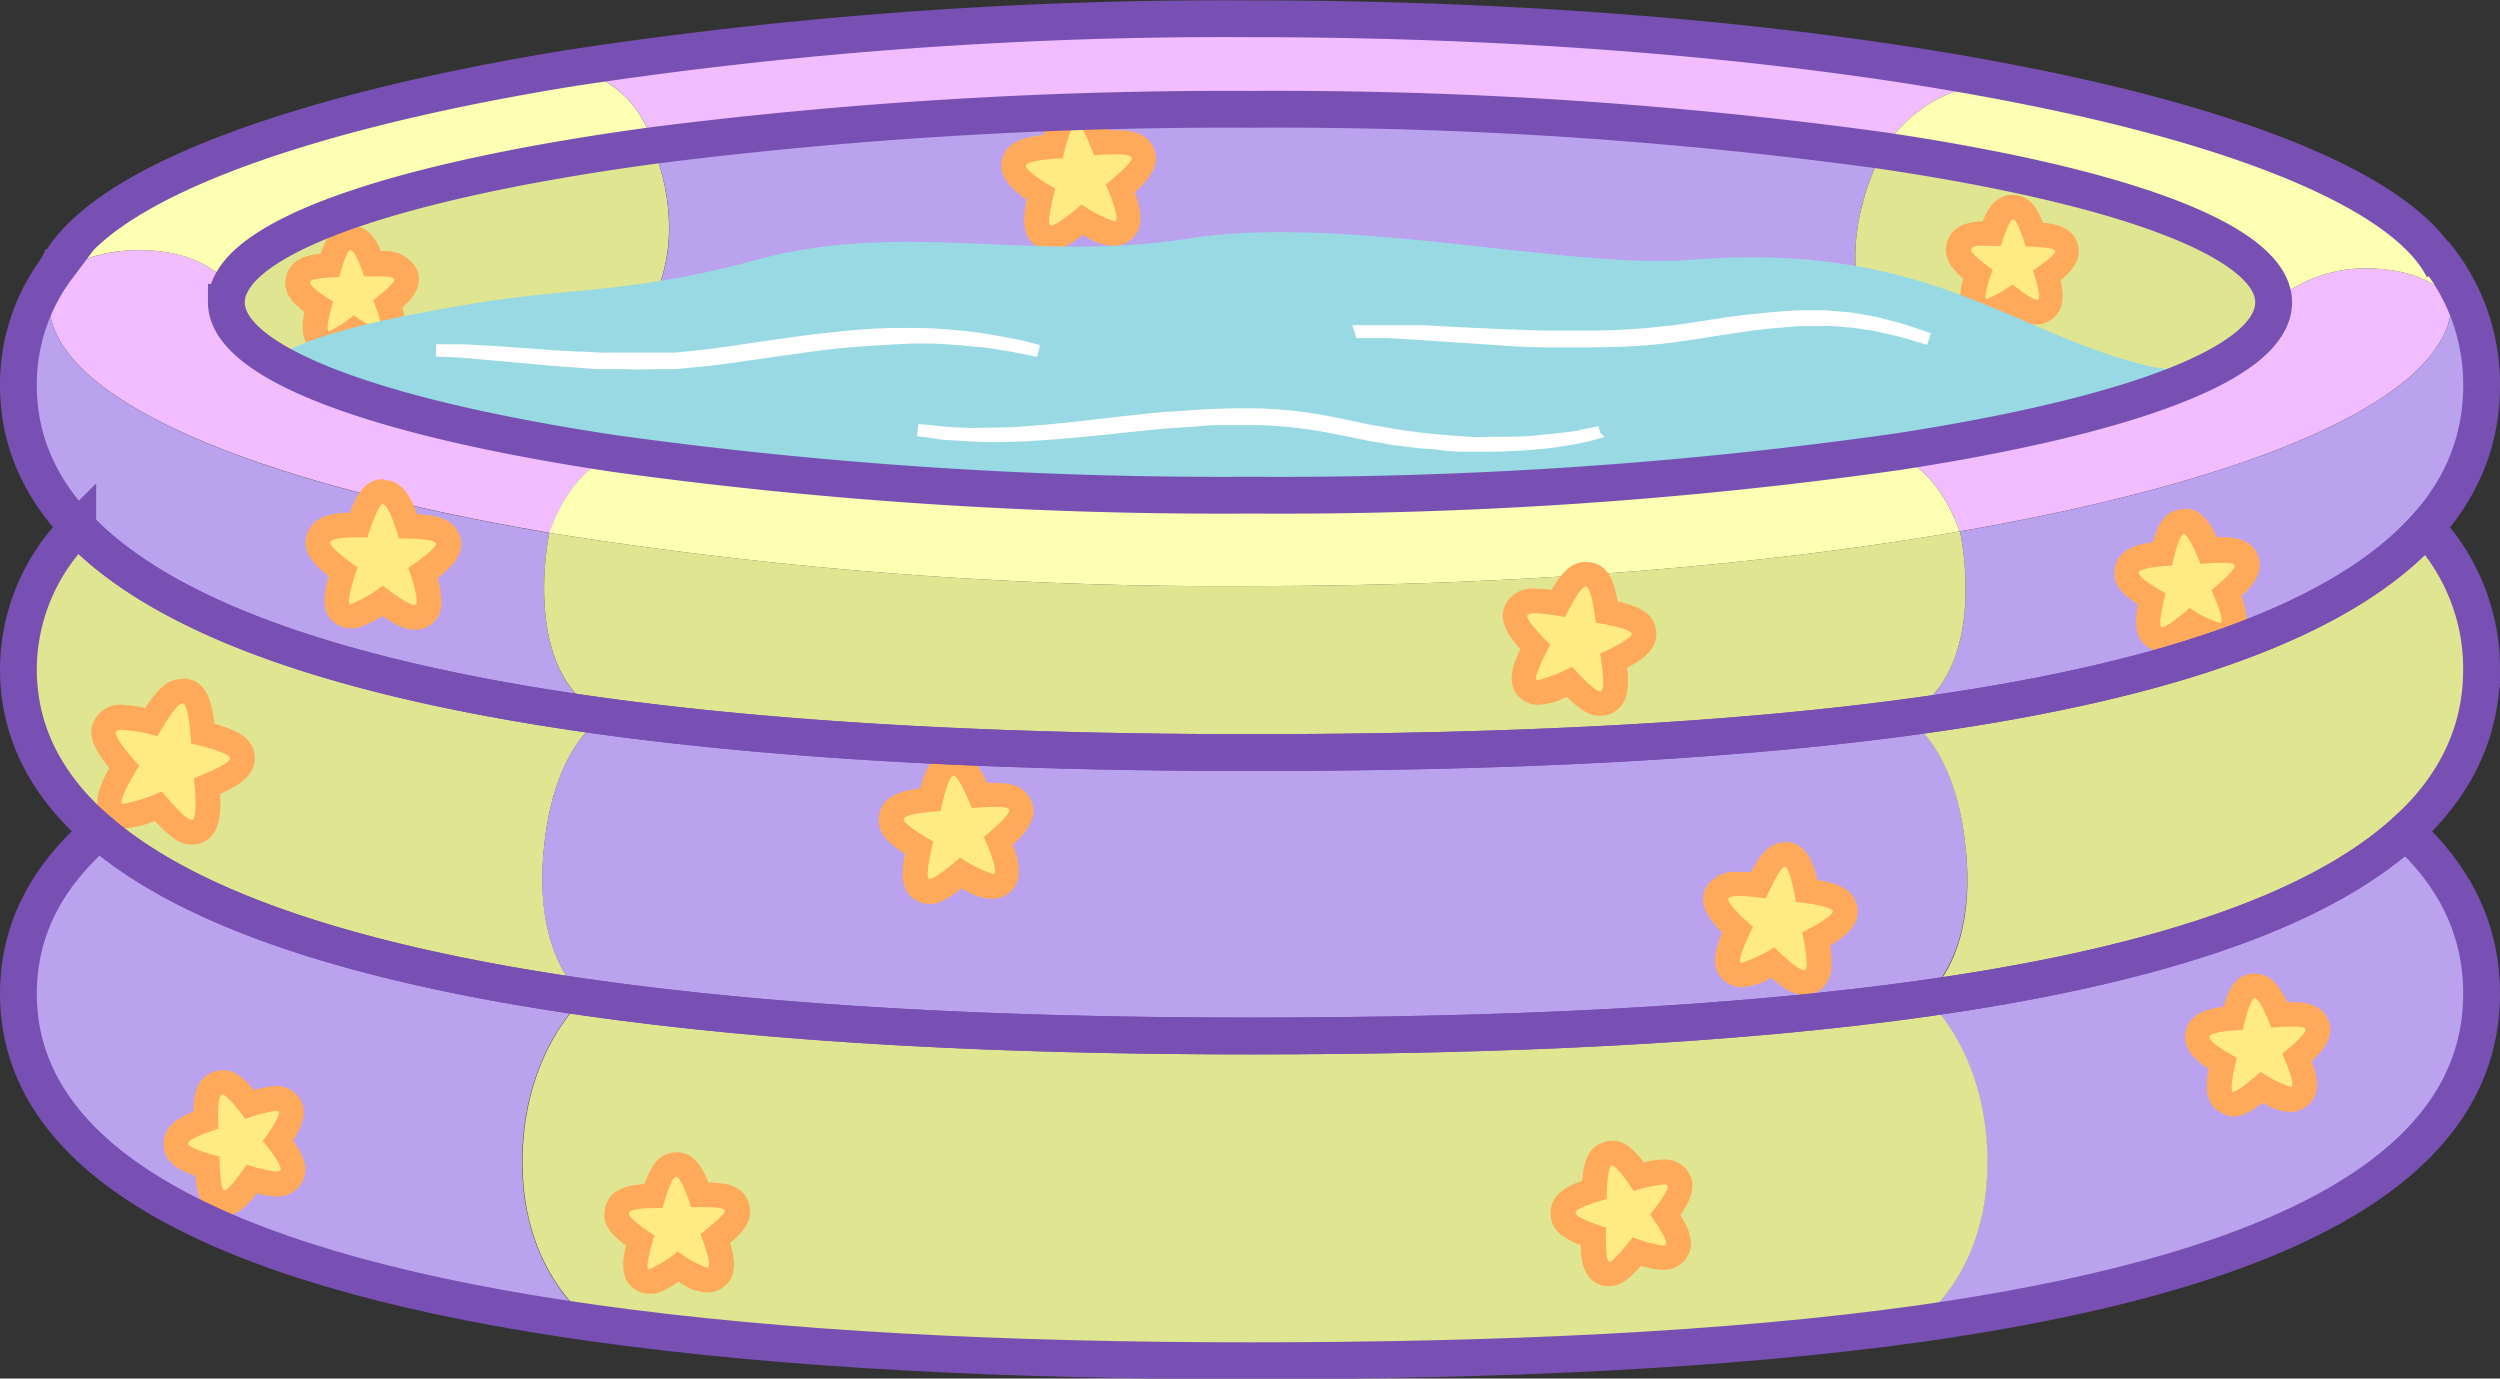<svg xmlns="http://www.w3.org/2000/svg" width="203.77" height="112.36" viewBox="0 0 203.77 112.36">
  <rect x="0" y="0" width="203.77" height="112.36" fill="#333333" stroke="none"/>
  <g id="Layer_2" data-name="Layer 2">
    <g id="Layer_1-2" data-name="Layer 1">
      <g id="to_kids_pool" data-name="to_kids pool">
        <g>
          <path d="M44.78,43.44h0C20.06,39.24,4,32.38,4,24.64a6.11,6.11,0,0,1,.73-2.83A15.85,15.85,0,0,0,1.5,31.4c0,14.88,19.14,23.07,47.85,27C42.28,55,44.78,43.44,44.78,43.44Z" fill="#baa2ee"/>
          <path d="M202.27,31.4a16.7,16.7,0,0,0-3.85-10.75,7.16,7.16,0,0,1,1.4,4c0,7.66-15.78,14.46-40.09,18.67a.5.5,0,0,1,.05.13s2.5,11.54-4.57,14.93l.13.08C183.53,54.68,202.27,46.66,202.27,31.4Z" fill="#baa2ee"/>
          <path d="M159.78,43.44a.5.5,0,0,0-.05-.13c-16.21,2.81-36.21,4.46-57.85,4.46a348.48,348.48,0,0,1-57.1-4.34h0S42.28,55,49.35,58.37c15.28,2.08,33.27,2.94,52.53,2.94,19.65,0,38-.79,53.46-2.86l-.13-.08C162.28,55,159.78,43.44,159.78,43.44Z" fill="#dfe590"/>
        </g>
        <g>
          <path d="M44.35,69c.89-8.65,5-10.65,5-10.65h0c-20.15-2.74-35.59-7.6-43-15.4A16.34,16.34,0,0,0,1.5,54.54c0,14.58,18.41,22.75,46.19,26.74h0S43.39,78.29,44.35,69Z" fill="#dfe590"/>
          <path d="M160.21,69c-.79-7.73-4.16-10.14-4.86-10.57-15.48,2.07-33.82,2.86-53.47,2.86-19.26,0-37.26-.87-52.54-2.94h0s-4.11,2-5,10.65c-1,9.27,3.34,12.25,3.34,12.25h0c15.63,2.24,34.23,3.16,54.19,3.16,20.35,0,39.27-.84,55.08-3.08l-.09-.09S161.17,78.29,160.21,69Z" fill="#baa2ee"/>
          <path d="M202.27,54.54A16.82,16.82,0,0,0,197.72,43c-7.18,8-22.4,12.81-42.37,15.48.7.43,4.07,2.84,4.86,10.57,1,9.27-3.34,12.25-3.34,12.25l.09.09C184.25,77.5,202.27,69.5,202.27,54.54Z" fill="#dfe590"/>
        </g>
        <g>
          <path d="M42.56,94.75c0-9.19,5.13-13.48,5.13-13.48h0C29.78,78.7,15.76,74.39,8.07,67.75,3.83,71.41,1.5,75.78,1.5,81c0,14.68,18.65,22.86,46.74,26.82C48.22,107.76,42.56,103.93,42.56,94.75Z" fill="#baa2ee"/>
          <path d="M202.27,81c0-5.2-2.2-9.56-6.19-13.19-7.48,6.81-21.33,11.09-39.11,13.6.67.61,5,4.91,5,13.39,0,9.2-5.69,13-5.69,13v.09C184,104,202.27,96,202.27,81Z" fill="#baa2ee"/>
          <path d="M162,94.75c0-8.48-4.37-12.78-5-13.39-15.82,2.24-34.74,3.08-55.09,3.08-20,0-38.56-.92-54.19-3.17h0s-5.13,4.29-5.13,13.48,5.66,13,5.68,13c15.51,2.19,33.91,3.09,53.64,3.09,20.07,0,38.76-.82,54.44-3v-.09S162,104,162,94.75Z" fill="#dfe590"/>
        </g>
        <g>
          <path d="M193.47,21.89a11.5,11.5,0,0,0-8.15,2.75c0,4.9-11.91,9.28-30.58,12.17l-.49.19s3.42.68,5.48,6.31c24.31-4.21,40.09-11,40.09-18.67C199.82,24.64,198.59,22.11,193.47,21.89Z" fill="#f2bdff"/>
          <path d="M18.45,24.64a3.24,3.24,0,0,1,.31-1.35h0s-1.86-2.82-7.12-2.9-7.4,2.46-7.4,2.46h0A5.83,5.83,0,0,0,4,24.64c0,7.74,16.11,14.6,40.83,18.79,2-5.75,5.53-6.43,5.53-6.43h0C30.91,34.12,18.45,29.65,18.45,24.64Z" fill="#f2bdff"/>
          <path d="M154.25,37l.49-.19a358.85,358.85,0,0,1-52.86,3.55A362,362,0,0,1,50.31,37h0s-3.48.68-5.53,6.43a348.48,348.48,0,0,0,57.1,4.34c21.64,0,41.64-1.65,57.85-4.46C157.67,37.68,154.25,37,154.25,37Z" fill="#fdffb3"/>
          <path d="M46.5,5.55C22.76,9.41,6.57,15.67,4.24,22.85h0s2.14-2.55,7.4-2.46,7.12,2.9,7.12,2.9c2.11-4.7,15.23-8.82,34.47-11.43h0A8.54,8.54,0,0,0,46.5,5.55Z" fill="#fdffb3"/>
          <path d="M164.72,6.89c-17-3.36-38.92-5.39-62.84-5.39A354.5,354.5,0,0,0,46.5,5.55a8.54,8.54,0,0,1,6.73,6.31h0a373,373,0,0,1,48.65-2.95,362.35,362.35,0,0,1,51.61,3.37h0A11.26,11.26,0,0,1,164.72,6.89Z" fill="#f2bdff"/>
          <path d="M164.72,6.89a11.26,11.26,0,0,0-11.23,5.39h0c19.38,2.88,31.83,7.34,31.83,12.36a11.5,11.5,0,0,1,8.15-2.75c5.12.22,6.35,2.75,6.35,2.75C199.82,17.51,186.17,11.14,164.72,6.89Z" fill="#fdffb3"/>
        </g>
        <g>
          <path d="M53.23,12l.13-.18C32.23,14.7,18.45,19.36,18.45,24.64c0,2.62,3.4,5.08,9.4,7.25,4.76-2.92,13.67-5.47,25.31-7.36C56.2,18.64,53.23,12,53.23,12Z" fill="#dfe590"/>
          <path d="M153.49,12.28a362.35,362.35,0,0,0-51.61-3.37,371.45,371.45,0,0,0-48.52,2.94l-.13.18s3,6.61-.07,12.5a315,315,0,0,1,48.72-3.45c19,0,36.37,1.37,49.88,3.65C149.9,18.49,153.49,12.28,153.49,12.28Z" fill="#baa2ee"/>
          <path d="M153.49,12.28s-3.59,6.21-1.73,12.45c11.08,1.86,19.55,4.34,24.16,7.16,6-2.17,9.4-4.63,9.4-7.25C185.32,19.62,172.87,15.16,153.49,12.28Z" fill="#dfe590"/>
        </g>
        <g>
          <path d="M75.35,72.55c-.72-.3-1-.94-.42-3.48-2.47-1.45-2.33-2.11-2.24-2.56s.47-1.16,3.15-1.37c.6-2.58,1.2-2.85,1.77-2.9h.06c.51,0,1.14.09,2.18,2.58.35,0,.77,0,1.17,0,.87,0,1.76.06,2.12.77.28.55.35,1.19-1.73,3,1,2.5.72,3.06.25,3.44a1.15,1.15,0,0,1-.76.26,6.32,6.32,0,0,1-2.55-1.08c-1.79,1.5-2.3,1.5-2.56,1.5h-.2Z" fill="#ffeb81"/>
          <path d="M77.71,63.23c.48,0,1.49,2.64,1.49,2.64s1-.1,1.82-.1c.6,0,1.14,0,1.23.22.21.41-2.06,2.23-2.06,2.23s1.21,2.66.84,3a.17.17,0,0,1-.13,0,10.15,10.15,0,0,1-2.64-1.32s-2,1.74-2.47,1.74h-.06c-.39-.16.34-3.05.34-3.05s-2.5-1.37-2.4-1.85,3-.63,3-.63.57-2.81,1-2.85h0m0-2h-.18c-1.33.11-2,1.16-2.49,3-1.87.23-3.06.76-3.33,2.11s.56,2.24,2.08,3.23c-.32,1.65-.35,3.3,1.19,3.92a2,2,0,0,0,.81.16c.41,0,1,0,2.65-1.28a4.77,4.77,0,0,0,2.46.86,2.24,2.24,0,0,0,1.4-.48c1-.86,1-2.12.3-3.93,1.29-1.18,2.12-2.38,1.43-3.72s-2.19-1.31-3-1.31h-.53c-.86-1.85-1.66-2.55-2.78-2.55Z" fill="#ffaa5a"/>
        </g>
        <g>
          <path d="M15.65,67.84c-.31,0-.94,0-2.73-2.11a9.89,9.89,0,0,1-2.75.79,1.27,1.27,0,0,1-.85-.29c-.62-.53-.66-1.28.82-3.74-2.11-2.37-1.76-3-1.52-3.4a1.49,1.49,0,0,1,1.4-.65,11.94,11.94,0,0,1,2.35.36c1.5-2.49,2.14-2.49,2.53-2.49H15l.15,0c.46.11,1.15.28,1.39,3.46,3,.75,3.14,1.37,3.21,1.84.1.63-.05,1.31-2.86,2.44.28,3.26-.36,3.51-.84,3.69l-.17.06Z" fill="#ffeb81"/>
          <path d="M14.9,57.31h0c.53.13.68,3.3.68,3.3s3.09.68,3.17,1.18-2.94,1.64-2.94,1.64.36,3.22-.13,3.4h-.06c-.57,0-2.42-2.32-2.42-2.32a14.47,14.47,0,0,1-3.06,1,.34.34,0,0,1-.2,0c-.35-.3,1.41-3.1,1.41-3.1s-2.16-2.3-1.89-2.78c.06-.11.26-.15.53-.15a15.14,15.14,0,0,1,2.84.52s1.49-2.65,2-2.65m0-2h0c-.91,0-1.74.42-3,2.36A10.94,10.94,0,0,0,10,57.44,2.4,2.4,0,0,0,7.75,58.6c-.62,1.08-.32,2.2,1.16,4-1,1.82-1.5,3.32-.23,4.39a2.19,2.19,0,0,0,1.49.53,8.11,8.11,0,0,0,2.46-.61c1.75,1.93,2.5,1.93,3,1.93a2.22,2.22,0,0,0,.77-.13c1.33-.51,1.65-1.86,1.54-4,2-.88,3-1.8,2.8-3.25-.18-1.16-1.05-1.85-3.26-2.47-.23-2.06-.74-3.32-2.1-3.64l-.23-.06Z" fill="#ffaa5a"/>
        </g>
        <g>
          <path d="M130.45,57.36c-.29,0-.86,0-2.52-1.73a8,8,0,0,1-2.52.84,1.19,1.19,0,0,1-.74-.24c-.62-.46-.73-1.16.47-3.47-2-2-1.72-2.62-1.52-3a1.61,1.61,0,0,1,1.55-.73,11.38,11.38,0,0,1,1.85.2c1.25-2.38,1.85-2.38,2.26-2.38h.08l.11,0c.57.1,1.15.43,1.52,3,2.77.52,2.9,1.11,3,1.54.13.61,0,1.25-2.43,2.44.39,2.69-.07,3.15-.63,3.39l-.19.09Z" fill="#ffeb81"/>
          <path d="M129.28,47.82h0c.48.09.79,2.93.79,2.93s2.82.44,2.92.89-2.57,1.64-2.57,1.64.51,2.88.08,3.07h-.07c-.52,0-2.29-2-2.29-2a12.47,12.47,0,0,1-2.75,1.07.26.26,0,0,1-.14,0c-.33-.25,1.11-2.87,1.11-2.87s-2.08-2-1.86-2.4c.06-.12.32-.17.65-.17a15,15,0,0,1,2.4.32s1.22-2.5,1.71-2.5m0-2h0c-1,0-1.84.62-2.79,2.28a12.29,12.29,0,0,0-1.31-.1,2.47,2.47,0,0,0-2.44,1.27c-.58,1.19,0,2.33,1.19,3.67-.73,1.52-1.17,3.11.16,4.1a2.19,2.19,0,0,0,1.33.43,5.64,5.64,0,0,0,2.3-.65c1.6,1.54,2.27,1.54,2.74,1.54a2.09,2.09,0,0,0,.89-.19c1.24-.55,1.5-1.8,1.29-3.72,1.55-.81,2.65-1.76,2.33-3.23-.24-1.1-1.06-1.71-3.09-2.17-.33-1.85-.91-3-2.22-3.2l-.18,0Z" fill="#ffaa5a"/>
        </g>
        <g>
          <path d="M85.23,19.3c-.72-.3-1-1-.37-3.48-2.44-1.49-2.3-2.14-2.2-2.59s.5-1.16,3.17-1.33c.64-2.57,1.22-2.83,1.82-2.87h0c.5,0,1.14.07,2.16,2.61l1,0c1,0,1.94.06,2.31.79.27.56.32,1.21-1.78,2.95,1,2.52.68,3.07.2,3.44a1.14,1.14,0,0,1-.75.25,5.88,5.88,0,0,1-2.55-1.11c-1.8,1.45-2.33,1.45-2.57,1.46h-.2Z" fill="#ffeb81"/>
          <path d="M87.72,10c.49,0,1.46,2.66,1.46,2.66s.84-.07,1.64-.08,1.32.06,1.41.25c.2.41-2.1,2.2-2.1,2.2s1.18,2.67.8,3a.23.23,0,0,1-.13,0,10.29,10.29,0,0,1-2.63-1.36s-2,1.71-2.49,1.71l-.05,0c-.39-.16.38-3,.38-3s-2.48-1.41-2.38-1.89,3-.59,3-.59.61-2.8,1.09-2.83h0m0-2h-.13c-1.33.09-2,1.13-2.55,2.93-1.86.2-3.06.72-3.36,2s.53,2.26,2,3.27c-.35,1.65-.4,3.29,1.12,3.94a2,2,0,0,0,.84.18c.41,0,1,0,2.64-1.25a4.71,4.71,0,0,0,2.48.9,2.22,2.22,0,0,0,1.37-.46c1.07-.84,1-2.11.37-3.92,1.3-1.15,2.15-2.34,1.49-3.69s-2.26-1.36-3.21-1.36h-.31C89.66,8.73,88.87,8,87.72,8Z" fill="#ffaa5a"/>
        </g>
        <g>
          <path d="M166,25.46c-.19,0-.68,0-2-1-1.4.94-1.84.94-2,.94h-.25l-.28-.13c-.71-.39-.78-1.12-.2-2.89-1.51-1.13-1.71-1.75-1.52-2.35.28-.89,1.38-1,2.57-1h.08c.63-1.78,1.14-2.15,1.77-2.15s1.16.4,1.73,2.21c2,.08,2.39.49,2.58,1,.28.73-.12,1.36-1.56,2.37.55,1.87.35,2.46-.21,2.83l-.25.16Z" fill="#ffeb81"/>
          <path d="M164.1,17.9h0c.38,0,1,2.2,1,2.2s2.27,0,2.41.34-1.81,1.6-1.81,1.6.74,2.19.43,2.4l-.09,0c-.46,0-2-1.26-2-1.26a8.9,8.9,0,0,1-2.08,1.18l-.06,0c-.29-.15.52-2.38.52-2.38s-1.88-1.28-1.75-1.66.94-.28,1.61-.28c.44,0,.8,0,.8,0s.66-2.16,1-2.16m0-2c-1.26,0-2,.94-2.47,2.15-1.07.05-2.47.29-2.9,1.68-.39,1.19.3,2.15,1.3,3-.36,1.32-.43,2.69.88,3.4a2.18,2.18,0,0,0,1,.26,3.54,3.54,0,0,0,2-.73,3.4,3.4,0,0,0,2.07.81,2.12,2.12,0,0,0,1.18-.35c1.09-.71,1.12-1.92.81-3.25,1-.8,1.85-1.82,1.34-3.14-.41-1-1.34-1.43-2.78-1.56-.46-1.25-1.14-2.24-2.42-2.26h0Z" fill="#ffaa5a"/>
        </g>
        <g>
          <path d="M26.33,27.88c-.73-.33-.85-1.06-.37-2.86-1.57-1-1.81-1.62-1.66-2.24s.67-1.05,2.59-1.15c.52-1.82,1-2.22,1.65-2.24h0c.56,0,1.1.17,1.84,2.11h.29c1.07,0,2,.06,2.34.81s0,1.36-1.42,2.45c.67,1.84.5,2.44,0,2.84a1.16,1.16,0,0,1-.69.22c-.18,0-.66,0-2-.89C27.45,28,27,28,26.8,28h-.22Z" fill="#ffeb81"/>
          <path d="M28.59,20.39c.38,0,1.1,2.14,1.1,2.14s.46,0,1,0,1.35,0,1.44.22c.15.33-1.71,1.71-1.71,1.71s.87,2.14.57,2.36a.12.12,0,0,1-.09,0,8,8,0,0,1-2.07-1.13,8.52,8.52,0,0,1-2,1.3h-.05c-.3-.14.37-2.41.37-2.41S25.18,23.4,25.27,23s2.39-.41,2.39-.41.54-2.21.92-2.22h0m0-2H28.5c-1.27.05-1.93,1-2.37,2.3-1.32.14-2.48.57-2.8,1.84s.44,2.14,1.49,2.92c-.29,1.34-.27,2.72,1.1,3.34a2,2,0,0,0,.88.2c.35,0,.85,0,2.09-.86a3.64,3.64,0,0,0,2,.69,2.18,2.18,0,0,0,1.3-.43c1-.77,1-2,.59-3.29,1-.85,1.74-1.93,1.16-3.21a2.92,2.92,0,0,0-2.87-1.39c-.53-1.19-1.24-2.11-2.47-2.11Z" fill="#ffaa5a"/>
        </g>
        <g>
          <path d="M33.75,50.37c-.21,0-.8,0-2.57-1.31-1.82,1.26-2.36,1.26-2.57,1.26h-.25l-.29-.13c-.69-.35-.91-1-.11-3.5-2.32-1.67-2.13-2.31-2-2.75.27-.91,1.33-1.08,3.2-1.08h0c.83-2.5,1.46-2.73,2-2.73s1.21.24,2,2.77c2.38.05,3,.39,3.21,1s.25,1.21-2,2.79c.82,2.59.44,3.12-.06,3.45A1.17,1.17,0,0,1,33.75,50.37Z" fill="#ffeb81"/>
          <path d="M31.25,41.13h0c.48,0,1.26,2.76,1.26,2.76h.11c.52,0,2.76,0,2.91.4s-2.25,2-2.25,2,1,2.75.58,3a.2.2,0,0,1-.11,0c-.59,0-2.55-1.56-2.55-1.56a11.13,11.13,0,0,1-2.59,1.51h-.08c-.37-.2.62-3,.62-3s-2.37-1.59-2.23-2.07c.1-.31,1.38-.37,2.25-.37.45,0,.78,0,.78,0s.82-2.75,1.3-2.75m0-2c-1.32,0-2.09,1-2.74,2.74-1.38,0-3,.25-3.5,1.79-.38,1.24.35,2.28,1.78,3.4-.48,1.63-.65,3.27.83,4a2.16,2.16,0,0,0,1,.23c.34,0,.92,0,2.55-1,1.6,1.1,2.25,1.1,2.59,1.1A2.2,2.2,0,0,0,35,51c1.14-.76,1.18-2,.67-3.89,1.4-1.06,2.33-2.18,1.75-3.59C36.94,42.4,35.86,42,34,41.92c-.64-1.77-1.38-2.77-2.71-2.79h0Z" fill="#ffaa5a"/>
        </g>
        <g>
          <path d="M147,80.09c-.26,0-.84,0-2.54-1.6a7.3,7.3,0,0,1-2.55,1,1.21,1.21,0,0,1-.68-.2c-.64-.44-.78-1.13.3-3.49-2.12-1.92-1.85-2.54-1.67-3,.35-.81,1.37-.81,1.81-.81a15.28,15.28,0,0,1,1.55.11c1.16-2.49,1.77-2.49,2.19-2.49h.15c.59.07,1.16.37,1.66,3,2.8.37,3,1,3.07,1.38.16.6.1,1.25-2.3,2.56.52,2.66.08,3.14-.46,3.42l-.21.11Z" fill="#ffeb81"/>
          <path d="M145.45,70.62h0c.48.06.93,2.89.93,2.89s2.85.3,3,.74S146.89,76,146.89,76s.65,2.84.23,3.06H147c-.54,0-2.38-1.84-2.38-1.84A11.82,11.82,0,0,1,142,78.46a.21.21,0,0,1-.12,0c-.34-.23,1-2.91,1-2.91s-2.17-1.85-2-2.31c.06-.16.43-.21.89-.21a17.11,17.11,0,0,1,2.16.2s1.1-2.58,1.58-2.58m0-2h0c-1.08,0-1.88.66-2.78,2.43-.32,0-.65,0-1,0A2.74,2.74,0,0,0,139,72.42c-.52,1.2.09,2.31,1.38,3.59-.66,1.55-1,3.15.35,4.08a2.23,2.23,0,0,0,1.24.37,5.1,5.1,0,0,0,2.39-.77c1.61,1.4,2.28,1.4,2.7,1.4a2.22,2.22,0,0,0,1-.23c1.22-.62,1.41-1.88,1.11-3.79,1.5-.88,2.56-1.89,2.16-3.35-.3-1.08-1.16-1.65-3.2-2-.43-1.84-1.06-2.92-2.39-3.08l-.12,0Z" fill="#ffaa5a"/>
        </g>
        <g>
          <path d="M175.78,52.11c-.79-.33-.92-1.14-.45-3.21-2.05-1.23-2.13-1.86-2-2.4s.45-1.11,2.88-1.31c.57-2.34,1.13-2.59,1.7-2.63h0c.62,0,1.19.2,2.08,2.35.3,0,.64,0,1,0,.84,0,1.69,0,2,.74s.17,1.31-1.55,2.78c.94,2.29.62,2.81.16,3.18a1.17,1.17,0,0,1-.74.25,5.41,5.41,0,0,1-2.32-1c-1.61,1.33-2.1,1.33-2.34,1.33H176Z" fill="#ffeb81"/>
          <path d="M178,43.55c.44,0,1.35,2.41,1.35,2.41s.87-.08,1.63-.08c.56,0,1.07,0,1.15.2.19.37-1.88,2-1.88,2s1.1,2.42.76,2.69a.16.16,0,0,1-.12,0,9.31,9.31,0,0,1-2.41-1.22s-1.79,1.58-2.25,1.58h-.05c-.35-.14.32-2.78.32-2.78s-2.28-1.25-2.18-1.69,2.72-.56,2.72-.56.52-2.56,1-2.6h0m0-2h-.15c-1.29.1-1.94,1-2.42,2.7-1.52.19-2.78.67-3.07,2s.47,2.15,1.86,3.07c-.29,1.53-.28,3.05,1.19,3.66a2.1,2.1,0,0,0,.82.16c.39,0,.95,0,2.43-1.13a4.28,4.28,0,0,0,2.23.77,2.16,2.16,0,0,0,1.37-.48c1.1-.87.94-2.19.4-3.67,1.17-1.08,1.91-2.21,1.26-3.5s-2.2-1.3-2.94-1.3h-.33c-.69-1.49-1.45-2.33-2.65-2.33Z" fill="#ffaa5a"/>
        </g>
        <g>
          <path d="M181.57,89.91c-.78-.33-.91-1.14-.45-3.2-2.05-1.23-2.12-1.87-2-2.41s.44-1.1,2.88-1.3c.56-2.35,1.12-2.59,1.69-2.64h.05c.49,0,1.09.08,2,2.35.3,0,.64,0,1,0,.85,0,1.7.06,2.05.75s.16,1.31-1.56,2.77c.94,2.29.62,2.81.17,3.18a1.2,1.2,0,0,1-.75.25,5.51,5.51,0,0,1-2.32-1C182.73,90,182.25,90,182,90h-.19Z" fill="#ffeb81"/>
          <path d="M183.78,81.36c.44,0,1.35,2.4,1.35,2.4s.86-.08,1.62-.08c.56,0,1.08,0,1.16.2.18.38-1.89,2-1.89,2s1.1,2.42.76,2.69a.19.19,0,0,1-.12,0,9.24,9.24,0,0,1-2.4-1.21S182.46,89,182,89H182c-.35-.15.32-2.78.32-2.78S180,85,180.09,84.51s2.72-.56,2.72-.56.52-2.56,1-2.59h0m0-2h-.17c-1.27.09-1.93,1-2.41,2.7-1.51.19-2.78.66-3.07,2-.26,1.22.47,2.15,1.86,3.07-.29,1.52-.28,3,1.18,3.65A2.24,2.24,0,0,0,182,91c.4,0,1,0,2.43-1.13a4.32,4.32,0,0,0,2.23.76,2.2,2.2,0,0,0,1.38-.47c1.09-.88.93-2.2.39-3.67,1.17-1.09,1.91-2.21,1.27-3.5s-2.21-1.31-2.95-1.31h-.32c-.7-1.49-1.46-2.32-2.65-2.32Z" fill="#ffaa5a"/>
        </g>
        <g>
          <path d="M131,103.85c-.83-.15-1.13-.92-1.1-3-2.26-.78-2.46-1.38-2.46-1.93s.2-1.17,2.55-1.88c.06-2.4.55-2.76,1.1-2.93l.14,0h.18c.35,0,.9,0,2.22,1.91a9,9,0,0,1,2-.37,1.32,1.32,0,0,1,1.09.45c.45.57.43,1.25-.95,3,1.4,2,1.19,2.62.83,3.07a1.28,1.28,0,0,1-1,.43,7.89,7.89,0,0,1-2.12-.5c-1.44,1.82-1.9,1.82-2.25,1.82h-.1Z" fill="#ffeb81"/>
          <path d="M131.37,95c.46,0,1.79,2.08,1.79,2.08a12.44,12.44,0,0,1,2.44-.54.41.41,0,0,1,.31.08c.26.33-1.42,2.37-1.42,2.37s1.57,2.14,1.3,2.47a.33.33,0,0,1-.25.07,11.27,11.27,0,0,1-2.46-.69s-1.51,2-1.91,2h0c-.38-.07-.26-2.78-.26-2.78s-2.49-.75-2.49-1.21,2.54-1.12,2.54-1.12,0-2.6.4-2.73h0m0-2h-.28l-.32.09c-1.23.37-1.67,1.44-1.79,3.15-1.45.5-2.59,1.23-2.58,2.63s.91,2,2.46,2.62c0,1.55.35,3,1.92,3.33l.18,0h.21c.75,0,1.42-.28,2.59-1.66a6.67,6.67,0,0,0,1.78.34,2.23,2.23,0,0,0,1.8-.8c.89-1.08.46-2.34-.37-3.67.92-1.31,1.41-2.57.5-3.7a2.32,2.32,0,0,0-1.87-.82,7.52,7.52,0,0,0-1.6.23c-1.1-1.44-1.83-1.77-2.63-1.77Z" fill="#ffaa5a"/>
        </g>
        <g>
          <path d="M52.42,104.33c-.76-.37-.84-1.19-.25-3.23-2-1.34-2-2-1.88-2.51.21-.77,1-1.08,3-1.13.69-2.31,1.26-2.53,1.83-2.55h0c.59,0,1.17.21,2,2.47h0c1.68,0,2.59.14,2.92.89s.09,1.31-1.71,2.68c.81,2.33.46,2.84,0,3.18a1.25,1.25,0,0,1-.69.21c-.19,0-.74,0-2.33-1.1-1.64,1.2-2.12,1.2-2.34,1.2h-.24Z" fill="#ffeb81"/>
          <path d="M55.11,95.91c.44,0,1.22,2.48,1.22,2.48h.76c.78,0,1.9,0,2,.29s-2,1.91-2,1.91,1,2.48.61,2.73a.18.18,0,0,1-.11,0A9,9,0,0,1,55.25,102a9.94,9.94,0,0,1-2.32,1.45h-.07c-.34-.17.48-2.76.48-2.76s-2.2-1.38-2.08-1.82,2.12-.4,2.63-.4H54s.66-2.52,1.1-2.54h0m0-2h0c-1.3,0-2,1-2.57,2.58-1.55.1-2.82.49-3.18,1.84s.35,2.18,1.68,3.18c-.38,1.51-.45,3,1,3.72a2.12,2.12,0,0,0,.94.21c.37,0,.9,0,2.36-1a4,4,0,0,0,2.31.89,2.16,2.16,0,0,0,1.27-.4c1.14-.81,1.06-2.14.6-3.64,1.24-1,2-2.1,1.46-3.43S59,96.41,57.74,96.38c-.63-1.58-1.37-2.47-2.63-2.47Z" fill="#ffaa5a"/>
        </g>
        <g>
          <path d="M18.16,98c-.84-.11-1.18-.86-1.26-3-2.31-.65-2.54-1.24-2.57-1.8s.14-1.17,2.45-2c-.07-2.41.41-2.79.94-3l.17-.06h.22c.31,0,.86,0,2.25,1.79a7.87,7.87,0,0,1,2.11-.49,1.29,1.29,0,0,1,1,.4c.48.54.49,1.22-.79,3.08,1.51,2,1.33,2.55,1,3a1.3,1.3,0,0,1-1.12.5,8.69,8.69,0,0,1-2-.4c-1.38,1.94-1.86,1.94-2.22,1.94h-.14Z" fill="#ffeb81"/>
          <path d="M18.11,89.21c.46,0,1.89,2,1.89,2a11.66,11.66,0,0,1,2.47-.67.3.3,0,0,1,.24.07C23,90.89,21.42,93,21.42,93s1.69,2,1.43,2.4c0,.06-.15.09-.31.09a11.92,11.92,0,0,1-2.43-.57s-1.41,2.11-1.81,2.11h0c-.38,0-.41-2.76-.41-2.76s-2.53-.62-2.55-1.07S17.81,92,17.81,92s-.16-2.61.25-2.76h.05m0-2h-.34l-.37.12c-1.21.44-1.6,1.53-1.63,3.24-1.41.57-2.52,1.36-2.43,2.77.06,1.24,1,1.94,2.59,2.47.11,1.56.52,3,2.09,3.22l.14,0h.14c.8,0,1.48-.3,2.62-1.79a7.81,7.81,0,0,0,1.62.25,2.3,2.3,0,0,0,1.93-.92c.83-1.12.33-2.35-.57-3.63.85-1.36,1.27-2.63.31-3.71a2.26,2.26,0,0,0-1.74-.74,7,7,0,0,0-1.76.33c-1.13-1.34-1.84-1.63-2.6-1.63Z" fill="#ffaa5a"/>
        </g>
        <path d="M137.82,21.18c-10,.79-28.25-3.75-40.95-1.74s-23.21-1.54-35.2,1.74c-10,2.74-15.38,2.27-23,3.55-4.47.75-13.54,2.27-16.43,4.63,10.62,6.37,42.24,11,79.6,11,34.68,0,64.42-4,77-9.66a20.23,20.23,0,0,0-3.36-.79C164.06,27.33,157.37,19.63,137.82,21.18Z" fill="#98d9e4"/>
        <g>
          <path d="M35.55,28.56l2.12,0,2.43.13,3.15.22c1.16.08,2.41.19,3.73.24.66,0,1.34.07,2,.09l2.13,0c.72,0,1.45,0,2.2,0l1.12,0,.56,0,.56-.05,2.27-.23,2.29-.33,4.56-.66c1.51-.21,3-.38,4.44-.52s2.85-.22,4.17-.22,2.59,0,3.75.1,2.22.2,3.15.35,1.73.31,2.4.43,1.17.28,1.52.36l.54.14-.54-.12-1.54-.31c-.67-.1-1.47-.26-2.4-.36s-2-.2-3.14-.27-2.41-.08-3.73,0-2.71.15-4.15.27-2.92.32-4.42.54L60.2,29c-.77.11-1.53.22-2.3.31l-2.29.22-.57.06-.57,0-1.12,0c-.75,0-1.49.06-2.21,0L49,29.59c-.69,0-1.37-.09-2-.13-1.32-.07-2.57-.2-3.73-.3l-3.14-.29-2.43-.21Z" fill="#fff" stroke="#fff" stroke-linecap="round" stroke-miterlimit="10"/>
          <path d="M110.91,27l.52,0c.34,0,.84,0,1.48,0s1.41,0,2.3,0,1.89.07,3,.13c2.18.11,4.73.23,7.46.31.68,0,1.37,0,2.07,0s1.41,0,2.13,0c1.43,0,2.88-.09,4.33-.2l2.16-.22c.72-.1,1.43-.19,2.14-.31,1.42-.21,2.81-.45,4.17-.59s2.69-.26,3.94-.33h1.83a6.26,6.26,0,0,1,.87.05l.84.07.8.07.76.14c.49.09,1,.16,1.39.26.86.24,1.62.41,2.22.61l1.9.64-1.92-.57c-.61-.18-1.37-.32-2.23-.53-.43-.09-.9-.15-1.39-.22l-.76-.12c-.25,0-.52,0-.79-.06l-.83-.05a5,5,0,0,0-.87,0l-1.81,0c-1.24.11-2.56.19-3.91.38s-2.74.4-4.15.63l-2.15.32c-.72.09-1.45.16-2.18.23-1.46.1-2.92.17-4.36.17q-1.08,0-2.13,0l-2.08,0c-1.37,0-2.69-.12-3.94-.2l-3.52-.23c-2.18-.15-4-.28-5.27-.32l-.85,0h-1.15Z" fill="#fff" stroke="#fff" stroke-linecap="round" stroke-miterlimit="10"/>
          <path d="M74.81,35.06l.63.06c.41,0,1,.12,1.77.17s1.68.11,2.75.08,2.26,0,3.57-.12l2-.16,2.18-.22,4.69-.54c.82-.08,1.65-.18,2.49-.25L96.2,34l1.29-.09c.86-.07,1.73-.09,2.61-.12s1.75,0,2.62,0a36.09,36.09,0,0,1,5.22.57l1.27.25,1.24.26,1.23.26,1.22.2c.4.07.8.15,1.2.2l1.18.16c.78.12,1.55.18,2.3.25s1.47.11,2.18.16,1.38,0,2,0c1.31,0,2.5,0,3.57-.12s2-.2,2.74-.3,1.34-.23,1.74-.33a5.64,5.64,0,0,0,.61-.15,18,18,0,0,1-2.34.55c-.76.13-1.67.28-2.74.37s-2.27.18-3.58.2c-.66,0-1.35,0-2,0s-1.45,0-2.2-.12-1.52-.11-2.31-.22l-1.19-.15c-.4,0-.8-.12-1.21-.19l-1.22-.2-1.24-.26-1.25-.25-1.26-.24a38.22,38.22,0,0,0-5.16-.54c-.87,0-1.74,0-2.61,0s-1.73,0-2.59.11l-1.28.08L95,34.43c-.83.07-1.66.16-2.48.24-1.63.18-3.2.34-4.7.48l-2.19.19-2,.13c-1.32.05-2.53.08-3.59.05s-2-.11-2.76-.15-1.36-.18-1.77-.23Z" fill="#fff" stroke="#fff" stroke-linecap="round" stroke-miterlimit="10"/>
        </g>
        <path d="M196.08,67.76c-7.48,6.81-21.33,11.09-39.11,13.6-15.82,2.24-34.74,3.08-55.09,3.08-20,0-38.56-.92-54.19-3.17C29.78,78.7,15.76,74.39,8.07,67.75,3.83,71.41,1.5,75.78,1.5,81c0,14.68,18.65,22.86,46.74,26.82,15.51,2.19,33.91,3.09,53.64,3.09,20.07,0,38.76-.82,54.44-3C184,104,202.27,96,202.27,81,202.27,75.75,200.07,71.39,196.08,67.76Z" fill="none" stroke="#7850b3" stroke-miterlimit="10" stroke-width="3"/>
        <path d="M197.72,43c-7.18,8-22.4,12.81-42.37,15.48-15.48,2.07-33.82,2.86-53.47,2.86-19.26,0-37.26-.87-52.54-2.94-20.15-2.74-35.59-7.6-43-15.4A16.34,16.34,0,0,0,1.5,54.54c0,14.58,18.41,22.75,46.19,26.74,15.63,2.24,34.23,3.16,54.19,3.16,20.35,0,39.27-.84,55.08-3.08,27.29-3.86,45.31-11.86,45.31-26.82A16.82,16.82,0,0,0,197.72,43Z" fill="none" stroke="#7850b3" stroke-miterlimit="10" stroke-width="3"/>
        <path d="M198.42,20.65a10.32,10.32,0,0,1,.73,1.27c-3-6-15.74-11.33-34.43-15-17-3.36-38.92-5.39-62.84-5.39A354.5,354.5,0,0,0,46.5,5.55C23.77,9.24,8,15.14,4.62,21.94l.06-.13A15.85,15.85,0,0,0,1.5,31.4c0,14.88,19.14,23.07,47.85,27,15.28,2.08,33.27,2.94,52.53,2.94,19.65,0,38-.79,53.46-2.86,28.19-3.77,46.93-11.79,46.93-27.05A16.7,16.7,0,0,0,198.42,20.65Z" fill="none" stroke="#7850b3" stroke-miterlimit="10" stroke-width="3"/>
        <path d="M154.74,36.81a358.85,358.85,0,0,1-52.86,3.55A362,362,0,0,1,50.31,37c-19.4-2.88-31.86-7.35-31.86-12.36a3.24,3.24,0,0,1,.31-1.35c2.11-4.7,15.23-8.82,34.47-11.43a373,373,0,0,1,48.65-2.95,362.35,362.35,0,0,1,51.61,3.37c19.38,2.88,31.83,7.34,31.83,12.36S173.41,33.92,154.74,36.81Z" fill="none" stroke="#7850b3" stroke-miterlimit="10" stroke-width="3"/>
      </g>
    </g>
  </g>
</svg>
